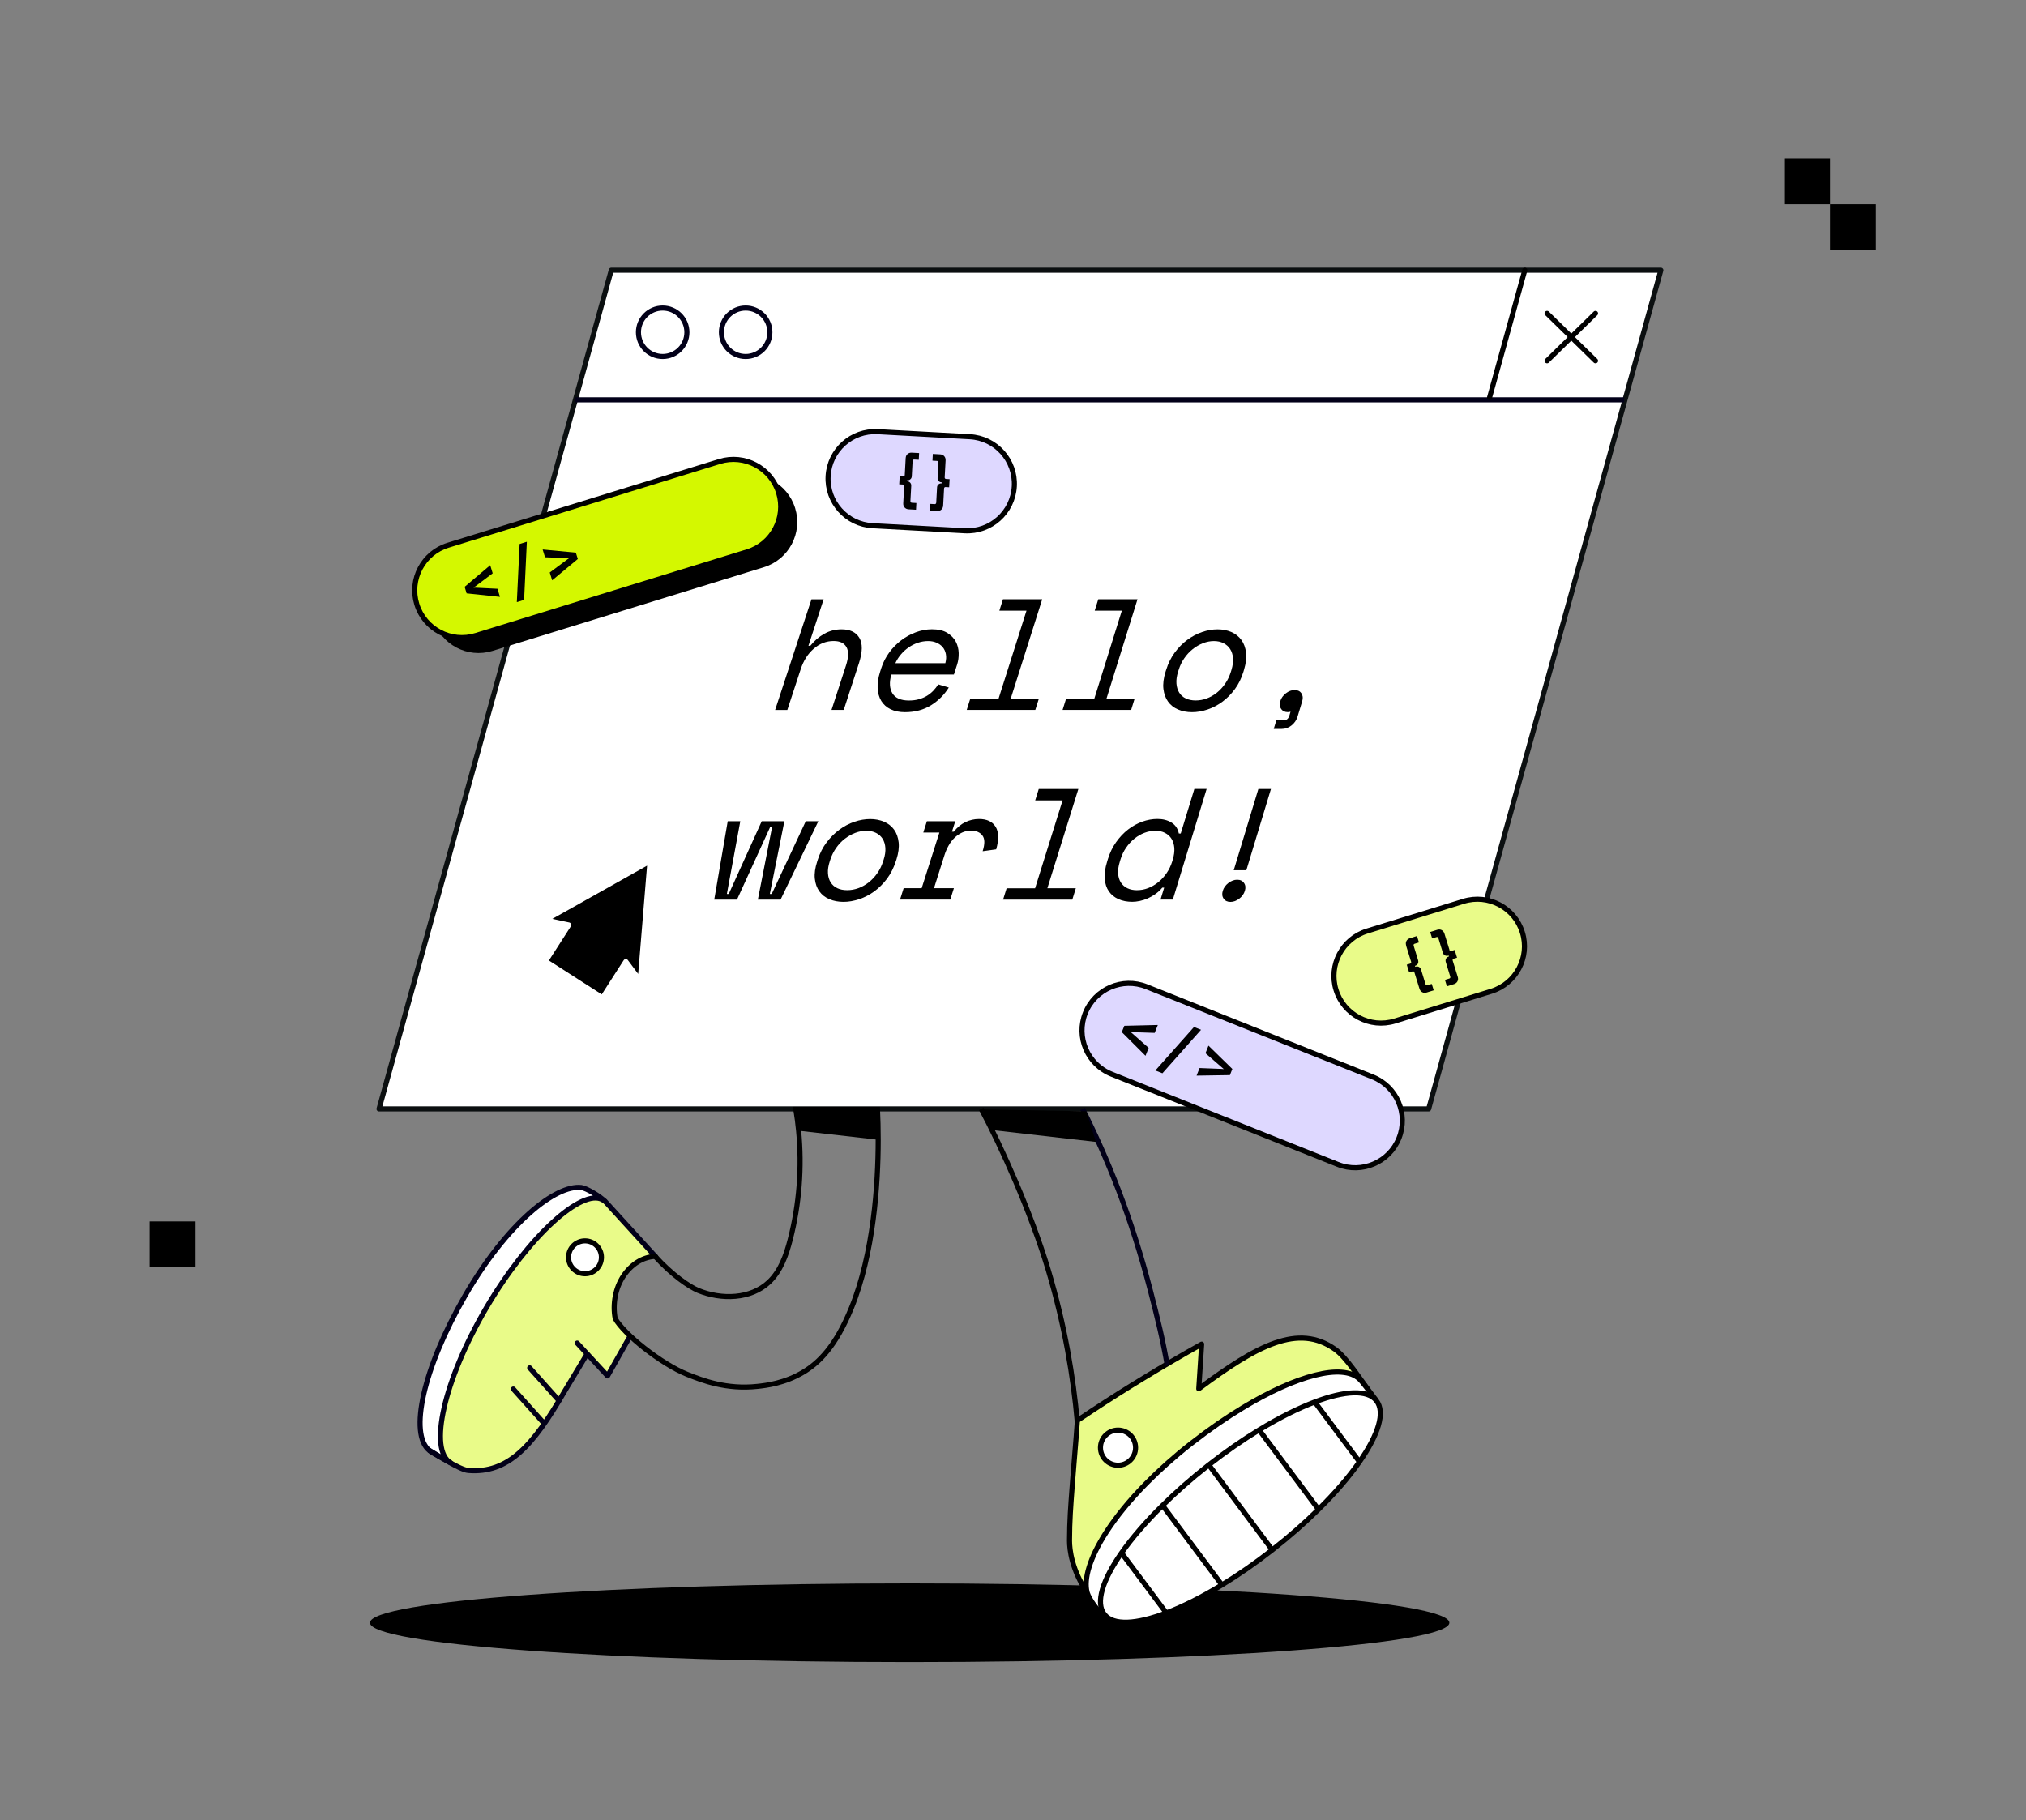 <?xml version="1.0" encoding="UTF-8" standalone="no"?>
<svg
   xmlns:dc="http://purl.org/dc/elements/1.1/"
   xmlns:cc="http://creativecommons.org/ns#"
   xmlns:rdf="http://www.w3.org/1999/02/22-rdf-syntax-ns#"
   xmlns:svg="http://www.w3.org/2000/svg"
   xmlns="http://www.w3.org/2000/svg"
   viewBox="0 0 530.528 476.633"
   height="476.633"
   width="530.528"
   xml:space="preserve"
   id="svg2"
   version="1.1"><rect x="0" y="0" width="530.528" height="476.633" fill="#808080" stroke="none"/><defs
     id="defs6"><clipPath
       id="clipPath32"
       clipPathUnits="userSpaceOnUse"><path
         id="path30"
         d="M 0,357.475 H 397.896 V 0 H 0 Z" /></clipPath></defs><g
     transform="matrix(1.333,0,0,-1.333,0,476.633)"
     id="g10"><path
       id="path12"
       style="fill:#000000;fill-opacity:1;fill-rule:nonzero;stroke:none"
       d="m 359.498,326.443 h -9.01 v -9.01 h 9.01 z" /><path
       id="path14"
       style="fill:#000000;fill-opacity:1;fill-rule:nonzero;stroke:none"
       d="m 368.508,317.433 h -9.01 v -9.01 h 9.01 z" /><path
       id="path16"
       style="fill:#000000;fill-opacity:1;fill-rule:nonzero;stroke:none"
       d="m 38.398,117.603 h -9.01 v -9.01 h 9.01 z" /><g
       transform="translate(74.458,139.703)"
       id="g18"><path
         id="path20"
         style="fill:#ffffff;fill-opacity:1;fill-rule:nonzero;stroke:none"
         d="m 0,0 h 206.19 l 45.62,164.77 H 45.62 Z" /></g><g
       transform="translate(74.458,139.703)"
       id="g22"><path
         id="path24"
         style="fill:none;stroke:#0b0f10;stroke-width:1;stroke-linecap:round;stroke-linejoin:round;stroke-miterlimit:4;stroke-dasharray:none;stroke-opacity:1"
         d="m 0,0 h 206.19 l 45.62,164.77 H 45.62 Z" /></g><g
       id="g26"><g
         clip-path="url(#clipPath32)"
         id="g28"><g
           transform="translate(146.478,287.523)"
           id="g34"><path
             id="path36"
             style="fill:none;stroke:#020019;stroke-width:1;stroke-linecap:butt;stroke-linejoin:miter;stroke-miterlimit:10;stroke-dasharray:none;stroke-opacity:1"
             d="M 0,0 C 2.629,0 4.76,2.131 4.76,4.76 4.76,7.389 2.629,9.52 0,9.52 -2.629,9.52 -4.76,7.389 -4.76,4.76 -4.76,2.131 -2.629,0 0,0 Z" /></g><g
           transform="translate(130.178,287.523)"
           id="g38"><path
             id="path40"
             style="fill:none;stroke:#020019;stroke-width:1;stroke-linecap:butt;stroke-linejoin:miter;stroke-miterlimit:10;stroke-dasharray:none;stroke-opacity:1"
             d="M 0,0 C 2.629,0 4.76,2.131 4.76,4.76 4.76,7.389 2.629,9.52 0,9.52 -2.629,9.52 -4.76,7.389 -4.76,4.76 -4.76,2.131 -2.629,0 0,0 Z" /></g><g
           transform="translate(319.068,279.013)"
           id="g42"><path
             id="path44"
             style="fill:none;stroke:#020019;stroke-width:1;stroke-linecap:butt;stroke-linejoin:miter;stroke-miterlimit:10;stroke-dasharray:none;stroke-opacity:1"
             d="M 0,0 H -206.18" /></g><g
           transform="translate(299.538,304.473)"
           id="g46"><path
             id="path48"
             style="fill:none;stroke:#000000;stroke-width:1;stroke-linecap:round;stroke-linejoin:round;stroke-miterlimit:4;stroke-dasharray:none;stroke-opacity:1"
             d="M 0,0 -6.92,-25" /></g><g
           transform="translate(303.918,295.993)"
           id="g50"><path
             id="path52"
             style="fill:none;stroke:#000000;stroke-width:1;stroke-linecap:round;stroke-linejoin:round;stroke-miterlimit:4;stroke-dasharray:none;stroke-opacity:1"
             d="M 0,0 9.51,-9.31" /></g><g
           transform="translate(313.428,295.993)"
           id="g54"><path
             id="path56"
             style="fill:none;stroke:#000000;stroke-width:1;stroke-linecap:round;stroke-linejoin:round;stroke-miterlimit:4;stroke-dasharray:none;stroke-opacity:1"
             d="M 0,0 -9.51,-9.31" /></g><g
           transform="translate(107.138,168.713)"
           id="g58"><path
             id="path60"
             style="fill:#000000;fill-opacity:1;fill-rule:nonzero;stroke:none"
             d="M 0,0 4.58,7.13 -0.03,8.12 20.55,19.68 18.62,-3.85 15.8,-0.07 11.22,-7.2 Z" /></g><g
           transform="translate(107.138,168.713)"
           id="g62"><path
             id="path64"
             style="fill:none;stroke:#ffffff;stroke-width:1;stroke-linecap:round;stroke-linejoin:round;stroke-miterlimit:4;stroke-dasharray:none;stroke-opacity:1"
             d="M 0,0 4.58,7.13 -0.03,8.12 20.55,19.68 18.62,-3.85 15.8,-0.07 11.22,-7.2 Z" /></g><g
           transform="translate(144.598,263.868)"
           id="g66"><path
             id="path68"
             style="fill:#000000;fill-opacity:1;fill-rule:nonzero;stroke:none"
             d="m 0,0 -53.331,-16.448 c -4.898,-1.51 -7.644,-6.705 -6.133,-11.603 1.51,-4.897 6.705,-7.643 11.602,-6.133 L 5.47,-17.736 c 4.897,1.51 7.643,6.705 6.133,11.603 C 10.092,-1.236 4.898,1.51 0,0" /></g><g
           transform="translate(94.918,237.963)"
           id="g70"><path
             id="path72"
             style="fill:#000000;fill-opacity:1;fill-rule:nonzero;stroke:none"
             d="M 0,0 -0.39,1.28 4.63,5.53 5.12,3.94 1.72,1.38 1.36,1.11 H 1.81 L 6.06,0.9 6.55,-0.69 Z" /></g><g
           transform="translate(104.778,236.233)"
           id="g74"><path
             id="path76"
             style="fill:#000000;fill-opacity:1;fill-rule:nonzero;stroke:none"
             d="M 0,0 0.55,11.43 1.97,11.87 1.43,0.45 0,0.01 Z" /></g><g
           transform="translate(111.248,242.063)"
           id="g78"><path
             id="path80"
             style="fill:#000000;fill-opacity:1;fill-rule:nonzero;stroke:none"
             d="M 0,0 3.48,2.59 3.84,2.83 H 3.41 L -0.93,2.99 -1.4,4.52 5.12,3.9 5.51,2.65 0.47,-1.54 0,-0.01 Z" /></g><g
           transform="translate(115.588,91.993)"
           id="g82"><path
             id="path84"
             style="fill:#e9fb89;fill-opacity:1;fill-rule:nonzero;stroke:none"
             d="m 0,0 c 1.25,-1.36 2.51,-3.38 3.76,-4.74 l 4.23,7.47 -2.92,4.61 1.198,7.446 6.106,4.421 -9.204,10.403 -5.81,1.41 -13,-9.57 c 0,0 -9.95,-12.14 -10.09,-13.41 -0.14,-1.27 -0.56,-8.47 -0.56,-8.47 l -5.5,-11.56 2.74,-7.78 c 1.52,-0.86 2.15,-2.91 3.86,-3.04 7.78,-0.6 9.92,-0.56 17.03,9.63 l 5.32,8.43 2.85,4.74 z" /></g><g
           transform="translate(178.698,31.033)"
           id="g86"><path
             id="path88"
             style="fill:#000000;fill-opacity:1;fill-rule:nonzero;stroke:none"
             d="m 0,0 c 58.553,0 106.02,3.461 106.02,7.73 0,4.269 -47.467,7.73 -106.02,7.73 -58.553,0 -106.02,-3.461 -106.02,-7.73 C -106.02,3.461 -58.553,0 0,0" /></g><g
           transform="translate(88.498,70.192)"
           id="g90"><path
             id="path92"
             style="fill:#ffffff;fill-opacity:1;fill-rule:nonzero;stroke:#020019;stroke-width:1;stroke-linecap:round;stroke-linejoin:round;stroke-miterlimit:4;stroke-dasharray:none;stroke-opacity:1"
             d="m 0,0 c -1.53,0.84 -3.51,1.881 -4.15,2.401 -4.04,3.26 -1.24,16.139 7.01,30.409 8.25,14.27 17.83,21.86 22.85,21.26 0.99,-0.12 3.72,-1.749 4.55,-2.659 l -0.39,0.26 c -3.99,2.29 -14.51,-7.05 -22.85,-21.26 -8.34,-14.21 -11.38,-27.89 -7,-30.42" /></g><g
           transform="translate(84.298,72.653)"
           id="g94"><path
             id="path96"
             style="fill:none;stroke:#020019;stroke-width:1;stroke-linecap:butt;stroke-linejoin:miter;stroke-miterlimit:10;stroke-dasharray:none;stroke-opacity:1"
             d="m 0,0 c 1.52,-0.86 6,-3.85 7.71,-3.98 7.78,-0.6 12.62,4.69 18.91,15.57 l 4.44,7.38" /></g><g
           transform="translate(113.388,93.703)"
           id="g98"><path
             id="path100"
             style="fill:none;stroke:#020019;stroke-width:1;stroke-linecap:round;stroke-linejoin:round;stroke-miterlimit:4;stroke-dasharray:none;stroke-opacity:1"
             d="m 0,0 c 1.25,-1.36 4.71,-5.09 5.96,-6.45 l 4.23,7.47" /></g><g
           transform="translate(128.828,110.633)"
           id="g102"><path
             id="path104"
             style="fill:none;stroke:#020019;stroke-width:1;stroke-linecap:round;stroke-linejoin:round;stroke-miterlimit:4;stroke-dasharray:none;stroke-opacity:1"
             d="M 0,0 -10,10.96" /></g><g
           transform="translate(268.538,84.833)"
           id="g106"><path
             id="path108"
             style="fill:#e9fb89;fill-opacity:1;fill-rule:nonzero;stroke:#000000;stroke-width:1;stroke-linecap:round;stroke-linejoin:round;stroke-miterlimit:4;stroke-dasharray:none;stroke-opacity:1"
             d="m 0,0 c 0,0 -0.02,0.03 -0.03,0.04 -1.21,1.62 -4.02,6.02 -6.23,7.6 -7.24,5.15 -15.31,0.79 -26.79,-7.75 l 0.57,8.77 c -3.82,-2.14 -7.61,-4.35 -11.35,-6.63 -3.44,-2.09 -6.84,-4.24 -10.2,-6.46 -0.96,-0.63 -1.91,-1.26 -2.86,-1.9 -0.28,-4.09 -0.67,-8.21 -0.98,-12.34 -0.02,-0.23 -0.03,-0.46 -0.05,-0.69 -0.29,-3.89 -0.51,-6.72 -0.52,-10.59 0,-1.75 0.42,-5.72 3.51,-10.28" /></g><g
           transform="translate(216.938,40.403)"
           id="g110"><path
             id="path112"
             style="fill:#ffffff;fill-opacity:1;fill-rule:nonzero;stroke:#000000;stroke-width:1;stroke-linecap:butt;stroke-linejoin:miter;stroke-miterlimit:10;stroke-dasharray:none;stroke-opacity:1"
             d="m 0,0 c -1.12,0.19 -2.97,3.03 -3.34,4.19 -0.02,0.03 -0.03,0.07 -0.03,0.1 -0.72,2.69 0.55,6.89 3.73,11.83 1.93,2.99 4.55,6.25 7.86,9.6 2.51,2.55 5.41,5.16 8.71,7.75 l 0.34,0.26 c 3.38,2.64 6.72,4.94 9.91,6.86 10.62,6.42 19.61,8.75 22.91,5.67 0.35,-0.32 0.89,-0.99 1.5,-1.79 0.02,-0.02 0.03,-0.03 0.03,-0.04 0.61,-0.79 1.25,-1.68 1.84,-2.46" /></g><g
           transform="translate(267.058,70.373)"
           id="g114"><path
             id="path116"
             style="fill:#ffffff;fill-opacity:1;fill-rule:nonzero;stroke:none"
             d="m 0,0 c -2.02,-2.92 -4.76,-6.11 -8.05,-9.35 -2.64,-2.61 -5.64,-5.26 -8.91,-7.82 -0.05,-0.04 -0.11,-0.09 -0.16,-0.13 -3.34,-2.61 -6.68,-4.93 -9.89,-6.88 -3.92,-2.39 -7.62,-4.25 -10.92,-5.5 -5.9,-2.25 -10.43,-2.52 -12.18,-0.29 -1.79,2.28 -0.37,6.73 3.37,12.08 2.04,2.91 4.78,6.09 8.07,9.33 2.63,2.6 5.6,5.22 8.85,7.78 0.08,0.06 0.16,0.12 0.23,0.18 3.34,2.61 6.68,4.92 9.89,6.87 3.92,2.39 7.64,4.24 10.93,5.49 5.86,2.22 10.36,2.48 12.1,0.25 C 5.11,9.74 3.71,5.31 0,0" /></g><g
           transform="translate(267.058,70.373)"
           id="g118"><path
             id="path120"
             style="fill:none;stroke:#000000;stroke-width:1;stroke-linecap:butt;stroke-linejoin:miter;stroke-miterlimit:10;stroke-dasharray:none;stroke-opacity:1"
             d="m 0,0 c -2.02,-2.92 -4.76,-6.11 -8.05,-9.35 -2.64,-2.61 -5.64,-5.26 -8.91,-7.82 -0.05,-0.04 -0.11,-0.09 -0.16,-0.13 -3.34,-2.61 -6.68,-4.93 -9.89,-6.88 -3.92,-2.39 -7.62,-4.25 -10.92,-5.5 -5.9,-2.25 -10.43,-2.52 -12.18,-0.29 -1.79,2.28 -0.37,6.73 3.37,12.08 2.04,2.91 4.78,6.09 8.07,9.33 2.63,2.6 5.6,5.22 8.85,7.78 0.08,0.06 0.16,0.12 0.23,0.18 3.34,2.61 6.68,4.92 9.89,6.87 3.92,2.39 7.64,4.24 10.93,5.49 5.86,2.22 10.36,2.48 12.1,0.25 C 5.11,9.74 3.71,5.31 0,0 Z" /></g><g
           transform="translate(267.058,70.373)"
           id="g122"><path
             id="path124"
             style="fill:none;stroke:#000000;stroke-width:1;stroke-linecap:butt;stroke-linejoin:miter;stroke-miterlimit:10;stroke-dasharray:none;stroke-opacity:1"
             d="M 0,0 -8.78,11.76" /></g><g
           transform="translate(259.008,61.023)"
           id="g126"><path
             id="path128"
             style="fill:none;stroke:#000000;stroke-width:1;stroke-linecap:butt;stroke-linejoin:miter;stroke-miterlimit:10;stroke-dasharray:none;stroke-opacity:1"
             d="M 0,0 -11.66,15.62" /></g><g
           transform="translate(249.928,53.063)"
           id="g130"><path
             id="path132"
             style="fill:none;stroke:#000000;stroke-width:1;stroke-linecap:butt;stroke-linejoin:miter;stroke-miterlimit:10;stroke-dasharray:none;stroke-opacity:1"
             d="M 0,0 -12.46,16.71" /></g><g
           transform="translate(240.038,46.183)"
           id="g134"><path
             id="path136"
             style="fill:none;stroke:#000000;stroke-width:1;stroke-linecap:butt;stroke-linejoin:miter;stroke-miterlimit:10;stroke-dasharray:none;stroke-opacity:1"
             d="M 0,0 -11.66,15.62" /></g><g
           transform="translate(229.118,40.683)"
           id="g138"><path
             id="path140"
             style="fill:none;stroke:#000000;stroke-width:1;stroke-linecap:butt;stroke-linejoin:miter;stroke-miterlimit:10;stroke-dasharray:none;stroke-opacity:1"
             d="M 0,0 -8.81,11.8" /></g><g
           transform="translate(219.628,69.703)"
           id="g142"><path
             id="path144"
             style="fill:#ffffff;fill-opacity:1;fill-rule:nonzero;stroke:none"
             d="M 0,0 C 1.905,0 3.45,1.544 3.45,3.45 3.45,5.355 1.905,6.9 0,6.9 -1.905,6.9 -3.45,5.355 -3.45,3.45 -3.45,1.544 -1.905,0 0,0" /></g><g
           transform="translate(219.628,69.703)"
           id="g146"><path
             id="path148"
             style="fill:none;stroke:#000000;stroke-width:1;stroke-linecap:round;stroke-linejoin:round;stroke-miterlimit:4;stroke-dasharray:none;stroke-opacity:1"
             d="M 0,0 C 1.905,0 3.45,1.544 3.45,3.45 3.45,5.355 1.905,6.9 0,6.9 -1.905,6.9 -3.45,5.355 -3.45,3.45 -3.45,1.544 -1.905,0 0,0 Z" /></g><g
           transform="translate(114.918,107.323)"
           id="g150"><path
             id="path152"
             style="fill:#ffffff;fill-opacity:1;fill-rule:nonzero;stroke:none"
             d="M 0,0 C 1.784,0 3.23,1.446 3.23,3.23 3.23,5.014 1.784,6.46 0,6.46 -1.784,6.46 -3.23,5.014 -3.23,3.23 -3.23,1.446 -1.784,0 0,0" /></g><g
           transform="translate(114.918,107.323)"
           id="g154"><path
             id="path156"
             style="fill:none;stroke:#000000;stroke-width:1;stroke-linecap:round;stroke-linejoin:round;stroke-miterlimit:4;stroke-dasharray:none;stroke-opacity:1"
             d="M 0,0 C 1.784,0 3.23,1.446 3.23,3.23 3.23,5.014 1.784,6.46 0,6.46 -1.784,6.46 -3.23,5.014 -3.23,3.23 -3.23,1.446 -1.784,0 0,0 Z" /></g><g
           transform="translate(104.058,88.833)"
           id="g158"><path
             id="path160"
             style="fill:none;stroke:#020019;stroke-width:1;stroke-linecap:round;stroke-linejoin:round;stroke-miterlimit:4;stroke-dasharray:none;stroke-opacity:1"
             d="M 0,0 5.72,-6.4" /></g><g
           transform="translate(100.838,84.673)"
           id="g162"><path
             id="path164"
             style="fill:none;stroke:#020019;stroke-width:1;stroke-linecap:round;stroke-linejoin:round;stroke-miterlimit:4;stroke-dasharray:none;stroke-opacity:1"
             d="M 0,0 5.73,-6.4" /></g><g
           transform="translate(172.518,133.643)"
           id="g166"><path
             id="path168"
             style="fill:none;stroke:#000000;stroke-width:1;stroke-linecap:butt;stroke-linejoin:miter;stroke-miterlimit:10;stroke-dasharray:none;stroke-opacity:1"
             d="m 0,0 c 0,-8.78 -0.92,-22.37 -5.26,-33.03 -3.09,-7.58 -6.38,-10.77 -9.42,-12.6 -3.67,-2.21 -7.33,-2.64 -9.04,-2.82 -6.09,-0.66 -10.76,1.15 -13.82,2.37 -5.09,2.04 -12.43,7.9 -14.13,10.97 -0.54,2.85 0.05,5.97 1.58,8.29 1.53,2.31 3.76,3.78 6.27,3.91 3.31,-3.65 6.71,-5.97 8.48,-6.7 4.56,-1.86 10.3,-1.73 13.88,1.65 2.29,2.16 3.39,5.28 4.17,8.33 1.79,6.97 2.35,14.27 1.65,21.43 -0.13,1.38 -0.31,2.76 -0.54,4.14 v 0.03 h 16.03 c 0,-0.1 0.01,-0.21 0.02,-0.31 C -0.06,4.18 0,2.25 0,0.02 Z" /></g><g
           transform="translate(192.758,139.703)"
           id="g170"><path
             id="path172"
             style="fill:none;stroke:#000000;stroke-width:1;stroke-linecap:butt;stroke-linejoin:miter;stroke-miterlimit:10;stroke-dasharray:none;stroke-opacity:1"
             d="m 0,0 c 3.94,-7.38 9.82,-20.46 13.15,-31.59 3.31,-11.06 4.95,-21.21 5.71,-29.83" /></g><g
           transform="translate(229.308,89.253)"
           id="g174"><path
             id="path176"
             style="fill:none;stroke:#020019;stroke-width:1;stroke-linecap:butt;stroke-linejoin:miter;stroke-miterlimit:10;stroke-dasharray:none;stroke-opacity:1"
             d="m 0,0 c -0.83,4.88 -1.92,9.37 -3.32,14.76 -3.83,14.72 -8.44,26 -13.32,35.69" /></g><g
           transform="translate(213.378,139.243)"
           id="g178"><path
             id="path180"
             style="fill:#000000;fill-opacity:1;fill-rule:nonzero;stroke:none"
             d="m 0,0 -20.61,0.36 c 0,0 1.95,-4.43 1.77,-4.01 L 1.92,-6.02 0.01,0 Z" /></g><g
           transform="translate(172.518,133.643)"
           id="g182"><path
             id="path184"
             style="fill:#000000;fill-opacity:1;fill-rule:nonzero;stroke:none"
             d="m 0,0 -15.64,1.78 c -0.13,1.38 -0.31,2.76 -0.54,4.14 L -0.14,5.64 C -0.07,4.16 -0.01,2.23 -0.01,0 Z" /></g><g
           transform="translate(154.668,218.083)"
           id="g186"><path
             id="path188"
             style="fill:#000000;fill-opacity:1;fill-rule:nonzero;stroke:none"
             d="M 0,0 H -2.4 L 4.74,21.74 H 7.13 L 4.14,12.61 h 0.37 c 0.8,0.99 1.71,1.78 2.75,2.36 1.04,0.58 2.17,0.87 3.39,0.87 1.65,0 2.82,-0.55 3.49,-1.66 0.67,-1.11 0.65,-2.77 -0.07,-4.98 L 11.08,0.01 h -2.4 l 2.83,8.7 c 0.53,1.62 0.56,2.83 0.11,3.63 -0.45,0.81 -1.29,1.21 -2.52,1.21 -1.45,0 -2.75,-0.5 -3.91,-1.51 C 4.03,11.04 3.18,9.7 2.63,8.02 L 0,0.01 Z" /></g><g
           transform="translate(182.318,231.623)"
           id="g190"><path
             id="path192"
             style="fill:#000000;fill-opacity:1;fill-rule:nonzero;stroke:none"
             d="m 0,0 c -0.67,0 -1.34,-0.11 -1.99,-0.33 -0.65,-0.22 -1.26,-0.52 -1.83,-0.92 -0.57,-0.39 -1.07,-0.85 -1.52,-1.38 -0.45,-0.53 -0.81,-1.1 -1.09,-1.72 h 9.82 c 0.17,0.66 0.21,1.26 0.1,1.8 -0.1,0.54 -0.32,0.99 -0.63,1.37 C 2.54,-0.81 2.13,-0.52 1.64,-0.31 1.14,-0.1 0.6,0 0.01,0 Z m -7.22,-6.58 c -0.43,-1.53 -0.36,-2.76 0.22,-3.7 0.58,-0.93 1.66,-1.4 3.24,-1.4 0.72,0 1.37,0.08 1.96,0.25 0.59,0.17 1.12,0.39 1.59,0.68 0.47,0.29 0.89,0.63 1.25,1.01 0.36,0.38 0.68,0.79 0.96,1.23 l 2.07,-0.62 c -0.89,-1.43 -2.06,-2.59 -3.5,-3.49 -1.45,-0.9 -3.16,-1.35 -5.12,-1.35 -1.09,0 -2.03,0.19 -2.81,0.57 -0.79,0.38 -1.4,0.93 -1.83,1.63 -0.43,0.7 -0.67,1.54 -0.72,2.52 -0.05,0.97 0.11,2.05 0.49,3.23 l 0.24,0.75 c 0.35,1.08 0.86,2.08 1.54,3.01 0.68,0.93 1.47,1.73 2.36,2.41 0.89,0.67 1.85,1.2 2.89,1.58 1.03,0.38 2.08,0.58 3.14,0.58 C 2,2.31 3,2.08 3.76,1.61 4.52,1.14 5.08,0.57 5.44,-0.11 5.8,-0.79 5.99,-1.54 6.01,-2.35 6.03,-3.16 5.93,-3.9 5.71,-4.59 L 5.07,-6.58 H -7.21 Z" /></g><g
           transform="translate(190.638,220.323)"
           id="g194"><path
             id="path196"
             style="fill:#000000;fill-opacity:1;fill-rule:nonzero;stroke:none"
             d="m 0,0 h 5.53 l 5.48,17.27 H 5.68 l 0.71,2.24 H 14.1 L 7.92,0.01 h 5.53 L 12.74,-2.23 H -0.73 l 0.71,2.24 z" /></g><g
           transform="translate(209.448,220.323)"
           id="g198"><path
             id="path200"
             style="fill:#000000;fill-opacity:1;fill-rule:nonzero;stroke:none"
             d="m 0,0 h 5.53 l 5.4,17.27 H 5.6 l 0.7,2.24 h 7.71 L 7.92,0.01 h 5.53 L 12.76,-2.23 H -0.71 l 0.7,2.24 z" /></g><g
           transform="translate(234.888,219.953)"
           id="g202"><path
             id="path204"
             style="fill:#000000;fill-opacity:1;fill-rule:nonzero;stroke:none"
             d="M 0,0 C 0.74,0 1.46,0.13 2.16,0.39 2.86,0.65 3.53,1.03 4.15,1.52 4.77,2.02 5.32,2.61 5.8,3.31 6.28,4 6.65,4.79 6.92,5.65 L 7.03,6.02 C 7.28,6.85 7.38,7.61 7.33,8.3 7.28,8.99 7.09,9.59 6.77,10.09 6.45,10.59 6.02,10.97 5.47,11.25 4.92,11.53 4.29,11.67 3.58,11.67 2.87,11.67 2.15,11.53 1.43,11.25 0.71,10.97 0.04,10.58 -0.58,10.09 -1.2,9.59 -1.76,9 -2.24,8.3 -2.72,7.61 -3.09,6.84 -3.34,6.02 L -3.46,5.65 C -3.73,4.78 -3.84,4 -3.78,3.31 -3.73,2.62 -3.54,2.02 -3.23,1.52 -2.91,1.02 -2.48,0.64 -1.93,0.39 -1.39,0.13 -0.74,0 -0.01,0 Z M 9.38,5.65 C 8.99,4.37 8.43,3.23 7.71,2.25 6.99,1.27 6.18,0.44 5.27,-0.23 4.37,-0.9 3.39,-1.42 2.35,-1.77 1.31,-2.12 0.29,-2.3 -0.72,-2.3 c -1.01,0 -1.95,0.18 -2.76,0.53 -0.81,0.35 -1.47,0.86 -1.95,1.54 -0.49,0.67 -0.79,1.5 -0.91,2.48 -0.12,0.98 0.02,2.12 0.42,3.4 l 0.12,0.37 c 0.39,1.26 0.95,2.39 1.67,3.37 0.72,0.98 1.54,1.82 2.46,2.5 0.92,0.68 1.89,1.2 2.92,1.55 1.03,0.35 2.04,0.53 3.04,0.53 1,0 1.91,-0.18 2.72,-0.53 0.81,-0.35 1.46,-0.87 1.96,-1.55 0.5,-0.68 0.8,-1.52 0.92,-2.5 C 10.01,8.41 9.87,7.28 9.49,6.02 Z" /></g><g
           transform="translate(251.508,219.823)"
           id="g206"><path
             id="path208"
             style="fill:#000000;fill-opacity:1;fill-rule:nonzero;stroke:none"
             d="M 0,0 C 0.18,0.6 0.55,1.11 1.1,1.54 1.65,1.96 2.22,2.18 2.81,2.18 3.4,2.18 3.85,1.97 4.14,1.54 4.43,1.12 4.49,0.6 4.31,0 L 3.39,-3.04 C 3.18,-3.74 2.78,-4.32 2.2,-4.78 1.62,-5.24 0.98,-5.46 0.28,-5.46 h -1.57 l 0.51,1.68 h 1.45 c 0.55,0 0.92,0.31 1.11,0.93 l 0.23,0.78 C 1.83,-2.13 1.64,-2.16 1.46,-2.16 0.89,-2.16 0.45,-1.95 0.16,-1.52 -0.13,-1.1 -0.19,-0.58 0,0.02 Z" /></g><g
           transform="translate(153.348,180.823)"
           id="g210"><path
             id="path212"
             style="fill:#000000;fill-opacity:1;fill-rule:nonzero;stroke:none"
             d="m 0,0 h -4.47 l 2.8,14.29 H -2.04 L -8.57,0 h -4.47 l 2.65,15.4 h 2.47 L -10.56,1.11 h 0.37 L -3.71,15.4 H 0.74 L -2.12,1.11 h 0.37 L 4.94,15.4 H 7.41 L -0.01,0 Z" /></g><g
           transform="translate(166.428,182.683)"
           id="g214"><path
             id="path216"
             style="fill:#000000;fill-opacity:1;fill-rule:nonzero;stroke:none"
             d="M 0,0 C 0.74,0 1.47,0.13 2.19,0.39 2.9,0.65 3.58,1.03 4.21,1.52 4.85,2.02 5.41,2.61 5.9,3.31 6.39,4 6.78,4.79 7.05,5.65 L 7.17,6.02 C 7.44,6.85 7.54,7.61 7.5,8.3 7.45,8.99 7.27,9.59 6.96,10.09 6.64,10.59 6.21,10.97 5.66,11.25 5.11,11.53 4.47,11.67 3.75,11.67 3.03,11.67 2.3,11.53 1.57,11.25 0.84,10.97 0.16,10.58 -0.48,10.09 -1.12,9.59 -1.68,9 -2.17,8.3 -2.66,7.61 -3.04,6.84 -3.31,6.02 L -3.43,5.65 C -3.71,4.78 -3.83,4 -3.78,3.31 -3.74,2.62 -3.56,2.02 -3.24,1.52 -2.92,1.02 -2.49,0.64 -1.95,0.39 -1.4,0.13 -0.76,0 -0.01,0 Z M 9.54,5.65 C 9.13,4.37 8.55,3.23 7.82,2.25 7.08,1.27 6.25,0.44 5.33,-0.23 4.41,-0.9 3.42,-1.42 2.37,-1.77 1.31,-2.12 0.28,-2.3 -0.73,-2.3 c -1.01,0 -1.96,0.18 -2.78,0.53 -0.82,0.35 -1.47,0.86 -1.96,1.54 -0.49,0.67 -0.78,1.5 -0.89,2.48 -0.11,0.98 0.05,2.12 0.47,3.4 l 0.12,0.37 c 0.41,1.26 0.98,2.39 1.73,3.37 0.74,0.98 1.58,1.82 2.51,2.5 0.93,0.68 1.92,1.2 2.96,1.55 1.04,0.35 2.07,0.53 3.08,0.53 1.01,0 1.92,-0.18 2.74,-0.53 C 8.06,13.09 8.72,12.57 9.21,11.89 9.7,11.21 10,10.37 10.11,9.39 10.22,8.41 10.07,7.28 9.67,6.02 L 9.55,5.65 Z" /></g><g
           transform="translate(182.088,196.223)"
           id="g218"><path
             id="path220"
             style="fill:#000000;fill-opacity:1;fill-rule:nonzero;stroke:none"
             d="M 0,0 H 5.57 L 4.92,-2.05 h 0.37 c 0.66,0.85 1.42,1.47 2.27,1.88 0.85,0.4 1.74,0.61 2.67,0.61 1.55,0 2.63,-0.51 3.26,-1.52 0.63,-1.01 0.67,-2.5 0.12,-4.44 l -2.66,-0.37 c 0.45,1.43 0.44,2.46 -0.05,3.09 -0.48,0.63 -1.22,0.95 -2.21,0.95 -0.64,0 -1.23,-0.12 -1.77,-0.37 C 6.38,-2.47 5.88,-2.81 5.43,-3.25 4.98,-3.68 4.59,-4.19 4.27,-4.77 3.94,-5.35 3.67,-5.97 3.46,-6.63 L 1.39,-13.15 H 5.3 l -0.71,-2.24 h -9.87 l 0.71,2.24 h 3.54 L 2.45,-2.22 H -0.71 L 0,0.02 Z" /></g><g
           transform="translate(197.748,183.053)"
           id="g222"><path
             id="path224"
             style="fill:#000000;fill-opacity:1;fill-rule:nonzero;stroke:none"
             d="m 0,0 h 5.59 l 5.4,17.27 H 5.61 l 0.7,2.24 h 7.78 L 8,0.01 h 5.59 L 12.9,-2.23 H -0.7 L 0,0.01 Z" /></g><g
           transform="translate(223.398,182.683)"
           id="g226"><path
             id="path228"
             style="fill:#000000;fill-opacity:1;fill-rule:nonzero;stroke:none"
             d="M 0,0 C 0.72,0 1.44,0.13 2.14,0.4 2.84,0.67 3.5,1.05 4.12,1.55 4.74,2.05 5.29,2.64 5.77,3.34 6.25,4.03 6.62,4.8 6.88,5.65 L 6.99,6.02 C 7.24,6.85 7.34,7.61 7.29,8.3 7.23,8.99 7.05,9.59 6.74,10.09 6.43,10.59 6,10.97 5.46,11.25 4.92,11.53 4.29,11.67 3.59,11.67 2.89,11.67 2.15,11.54 1.44,11.27 0.73,11 0.06,10.62 -0.55,10.12 -1.17,9.62 -1.71,9.03 -2.18,8.35 -2.65,7.67 -3.01,6.91 -3.27,6.08 L -3.42,5.58 C -3.69,4.71 -3.8,3.93 -3.75,3.25 -3.7,2.57 -3.52,1.98 -3.21,1.5 -2.89,1.01 -2.47,0.64 -1.93,0.38 -1.39,0.12 -0.75,-0.01 0,-0.01 Z M 5.3,0.5 H 4.93 C 4.54,0.02 4.09,-0.39 3.6,-0.74 3.11,-1.09 2.61,-1.38 2.09,-1.61 1.57,-1.84 1.05,-2.01 0.52,-2.12 c -0.53,-0.11 -1.03,-0.17 -1.48,-0.17 -1.04,0 -1.94,0.18 -2.73,0.53 -0.78,0.35 -1.41,0.86 -1.87,1.52 -0.47,0.66 -0.74,1.49 -0.82,2.47 -0.08,0.98 0.08,2.11 0.47,3.37 l 0.15,0.5 c 0.38,1.24 0.92,2.36 1.62,3.34 0.7,0.98 1.48,1.81 2.35,2.48 0.87,0.67 1.8,1.18 2.79,1.54 0.99,0.35 1.99,0.53 2.98,0.53 1.05,0 1.96,-0.23 2.74,-0.7 0.77,-0.47 1.26,-1.19 1.46,-2.16 h 0.37 l 2.68,8.76 h 2.41 L 7,-1.85 H 4.58 L 5.3,0.51 Z" /></g><g
           transform="translate(249.668,202.553)"
           id="g230"><path
             id="path232"
             style="fill:#000000;fill-opacity:1;fill-rule:nonzero;stroke:none"
             d="M 0,0 -4.83,-15.96 H -7.31 L -2.47,0 Z m -9.46,-20 c 0.18,0.6 0.55,1.11 1.1,1.54 0.55,0.42 1.13,0.64 1.73,0.64 0.6,0 1.05,-0.21 1.34,-0.64 0.3,-0.42 0.35,-0.94 0.17,-1.54 -0.18,-0.6 -0.55,-1.11 -1.1,-1.54 -0.55,-0.42 -1.13,-0.64 -1.73,-0.64 -0.6,0 -1.05,0.21 -1.34,0.64 -0.3,0.42 -0.35,0.94 -0.17,1.54" /></g><g
           transform="translate(287.498,180.491)"
           id="g234"><path
             id="path236"
             style="fill:#e9fb89;fill-opacity:1;fill-rule:nonzero;stroke:none"
             d="m 0,0 -18.93,-5.839 c -4.882,-1.505 -7.619,-6.683 -6.113,-11.565 1.505,-4.882 6.683,-7.618 11.565,-6.113 l 18.93,5.838 c 4.882,1.506 7.619,6.684 6.113,11.565 C 10.06,-1.232 4.882,1.505 0,0" /></g><g
           transform="translate(287.498,180.491)"
           id="g238"><path
             id="path240"
             style="fill:none;stroke:#000000;stroke-width:1;stroke-linecap:round;stroke-linejoin:round;stroke-miterlimit:4;stroke-dasharray:none;stroke-opacity:1"
             d="m 0,0 -18.93,-5.839 c -4.882,-1.505 -7.619,-6.683 -6.113,-11.565 1.505,-4.882 6.683,-7.618 11.565,-6.113 l 18.93,5.838 c 4.882,1.506 7.619,6.684 6.113,11.565 C 10.06,-1.232 4.882,1.505 0,0 Z" /></g><g
           transform="translate(276.228,171.832)"
           id="g242"><path
             id="path244"
             style="fill:#000000;fill-opacity:1;fill-rule:nonzero;stroke:none"
             d="M 0,0 C -0.1,0.32 -0.08,0.61 0.06,0.87 0.2,1.13 0.43,1.31 0.74,1.41 L 2.13,1.84 2.52,0.58 1.67,0.32 C 1.48,0.26 1.42,0.13 1.48,-0.08 L 2.35,-2.92 C 2.42,-3.16 2.41,-3.38 2.31,-3.58 2.21,-3.78 2.03,-3.92 1.79,-4 L 1.73,-4.02 1.79,-4.209 1.85,-4.19 c 0.25,0.08 0.47,0.06 0.67,-0.05 0.2,-0.11 0.33,-0.28 0.41,-0.52 L 3.8,-7.6 C 3.87,-7.81 3.99,-7.89 4.18,-7.83 L 5.03,-7.57 5.42,-8.83 4.03,-9.26 C 3.71,-9.36 3.42,-9.34 3.16,-9.2 2.9,-9.06 2.72,-8.83 2.62,-8.52 l -0.99,3.19 c -0.06,0.2 -0.19,0.28 -0.38,0.22 l -0.66,-0.2 -0.47,1.52 0.66,0.2 c 0.19,0.06 0.25,0.19 0.19,0.39 l -0.99,3.19 z" /></g><g
           transform="translate(284.718,170.953)"
           id="g246"><path
             id="path248"
             style="fill:#000000;fill-opacity:1;fill-rule:nonzero;stroke:none"
             d="m 0,0 c 0.06,-0.2 0.19,-0.28 0.38,-0.22 l 0.66,0.2 0.47,-1.52 -0.66,-0.2 C 0.66,-1.8 0.6,-1.93 0.66,-2.13 L 1.65,-5.32 C 1.75,-5.64 1.73,-5.93 1.59,-6.19 1.45,-6.45 1.22,-6.63 0.91,-6.73 l -1.39,-0.43 -0.39,1.26 0.85,0.26 c 0.19,0.06 0.25,0.19 0.19,0.4 L -0.7,-2.4 c -0.07,0.24 -0.06,0.46 0.04,0.66 0.1,0.2 0.28,0.34 0.52,0.42 l 0.06,0.02 -0.06,0.19 -0.06,-0.02 c -0.25,-0.08 -0.47,-0.06 -0.67,0.05 -0.2,0.11 -0.33,0.28 -0.41,0.52 l -0.87,2.84 c -0.07,0.21 -0.19,0.29 -0.38,0.23 l -0.85,-0.26 -0.39,1.26 1.39,0.43 c 0.32,0.1 0.61,0.08 0.87,-0.06 0.26,-0.14 0.44,-0.37 0.54,-0.68 L 0.02,0.01 Z" /></g><g
           transform="translate(190.526,271.765)"
           id="g250"><path
             id="path252"
             style="fill:#ded8ff;fill-opacity:1;fill-rule:nonzero;stroke:none"
             d="m 0,0 -18.103,0.993 c -5.101,0.28 -9.463,-3.628 -9.743,-8.729 -0.279,-5.101 3.629,-9.463 8.73,-9.743 l 18.103,-0.993 c 5.101,-0.28 9.463,3.628 9.742,8.729 C 9.009,-4.642 5.101,-0.28 0,0" /></g><g
           transform="translate(190.526,271.765)"
           id="g254"><path
             id="path256"
             style="fill:none;stroke:#000000;stroke-width:1;stroke-linecap:round;stroke-linejoin:round;stroke-miterlimit:4;stroke-dasharray:none;stroke-opacity:1"
             d="m 0,0 -18.103,0.993 c -5.101,0.28 -9.463,-3.628 -9.743,-8.729 -0.279,-5.101 3.629,-9.463 8.73,-9.743 l 18.103,-0.993 c 5.101,-0.28 9.463,3.628 9.742,8.729 C 9.009,-4.642 5.101,-0.28 0,0 Z" /></g><g
           transform="translate(177.918,267.573)"
           id="g258"><path
             id="path260"
             style="fill:#000000;fill-opacity:1;fill-rule:nonzero;stroke:none"
             d="m 0,0 c 0.02,0.33 0.14,0.6 0.36,0.79 0.22,0.2 0.5,0.29 0.83,0.27 L 2.64,0.98 2.57,-0.34 1.68,-0.29 C 1.48,-0.28 1.38,-0.38 1.36,-0.6 L 1.2,-3.56 C 1.19,-3.81 1.1,-4.01 0.93,-4.16 0.76,-4.31 0.55,-4.38 0.29,-4.37 H 0.22 L 0.21,-4.56 h 0.07 c 0.26,-0.02 0.46,-0.11 0.61,-0.28 0.15,-0.17 0.22,-0.38 0.2,-0.63 L 0.93,-8.43 C 0.92,-8.65 1.01,-8.77 1.21,-8.78 l 0.89,-0.05 -0.07,-1.32 -1.45,0.08 c -0.33,0.02 -0.59,0.14 -0.79,0.36 -0.2,0.22 -0.29,0.5 -0.27,0.83 l 0.18,3.34 c 0.01,0.21 -0.08,0.32 -0.28,0.34 l -0.69,0.04 0.09,1.59 0.69,-0.04 c 0.2,-0.01 0.3,0.09 0.31,0.3 L 0,0.03 Z" /></g><g
           transform="translate(185.578,263.803)"
           id="g262"><path
             id="path264"
             style="fill:#000000;fill-opacity:1;fill-rule:nonzero;stroke:none"
             d="M 0,0 C -0.01,-0.21 0.08,-0.32 0.28,-0.34 L 0.97,-0.38 0.88,-1.97 0.19,-1.93 c -0.2,0.01 -0.3,-0.09 -0.31,-0.3 L -0.3,-5.57 c -0.02,-0.33 -0.14,-0.6 -0.36,-0.79 -0.22,-0.2 -0.5,-0.29 -0.83,-0.27 l -1.45,0.08 0.07,1.32 0.89,-0.05 c 0.2,-0.01 0.3,0.09 0.32,0.31 l 0.16,2.96 c 0.01,0.25 0.1,0.45 0.27,0.6 0.17,0.15 0.38,0.22 0.64,0.21 h 0.07 l 0.01,0.19 h -0.07 c -0.26,0.02 -0.46,0.11 -0.61,0.28 -0.15,0.17 -0.22,0.38 -0.2,0.63 l 0.16,2.96 C -1.22,3.08 -1.31,3.2 -1.51,3.21 L -2.4,3.26 -2.33,4.58 -0.88,4.5 C -0.55,4.48 -0.29,4.36 -0.09,4.14 0.11,3.92 0.2,3.64 0.18,3.31 L 0,-0.03 Z" /></g><g
           transform="translate(269.656,145.987)"
           id="g266"><path
             id="path268"
             style="fill:#ded8ff;fill-opacity:1;fill-rule:nonzero;stroke:none"
             d="M 0,0 -44.425,17.724 C -49.17,19.617 -54.551,17.305 -56.444,12.56 -58.337,7.815 -56.025,2.434 -51.28,0.541 l 44.425,-17.724 c 4.745,-1.893 10.126,0.419 12.019,5.164 C 7.057,-7.274 4.745,-1.893 0,0" /></g><g
           transform="translate(269.656,145.987)"
           id="g270"><path
             id="path272"
             style="fill:none;stroke:#000000;stroke-width:1;stroke-linecap:round;stroke-linejoin:round;stroke-miterlimit:4;stroke-dasharray:none;stroke-opacity:1"
             d="M 0,0 -44.425,17.724 C -49.17,19.617 -54.551,17.305 -56.444,12.56 -58.337,7.815 -56.025,2.434 -51.28,0.541 l 44.425,-17.724 c 4.745,-1.893 10.126,0.419 12.019,5.164 C 7.057,-7.274 4.745,-1.893 0,0 Z" /></g><g
           transform="translate(220.368,154.793)"
           id="g274"><path
             id="path276"
             style="fill:#000000;fill-opacity:1;fill-rule:nonzero;stroke:none"
             d="M 0,0 0.5,1.24 7.08,1.4 6.46,-0.15 2.2,-0.01 1.75,0.01 2.09,-0.28 5.28,-3.1 4.66,-4.65 Z" /></g><g
           transform="translate(226.958,147.253)"
           id="g278"><path
             id="path280"
             style="fill:#000000;fill-opacity:1;fill-rule:nonzero;stroke:none"
             d="M 0,0 7.6,8.55 8.98,8 1.39,-0.55 Z" /></g><g
           transform="translate(235.648,147.733)"
           id="g282"><path
             id="path284"
             style="fill:#000000;fill-opacity:1;fill-rule:nonzero;stroke:none"
             d="M 0,0 4.34,-0.17 4.77,-0.21 4.44,0.07 1.16,2.91 1.75,4.4 6.44,-0.18 5.96,-1.39 -0.59,-1.49 Z" /></g><g
           transform="translate(141.349,266.896)"
           id="g286"><path
             id="path288"
             style="fill:#d4f800;fill-opacity:1;fill-rule:nonzero;stroke:none"
             d="m 0,0 -53.331,-16.448 c -4.898,-1.511 -7.643,-6.705 -6.133,-11.603 1.511,-4.897 6.705,-7.643 11.603,-6.133 L 5.47,-17.736 c 4.898,1.51 7.644,6.705 6.133,11.603 C 10.093,-1.236 4.898,1.51 0,0" /></g><g
           transform="translate(141.349,266.896)"
           id="g290"><path
             id="path292"
             style="fill:none;stroke:#000000;stroke-width:1;stroke-linecap:round;stroke-linejoin:round;stroke-miterlimit:4;stroke-dasharray:none;stroke-opacity:1"
             d="m 0,0 -53.331,-16.448 c -4.898,-1.511 -7.643,-6.705 -6.133,-11.603 1.511,-4.897 6.705,-7.643 11.603,-6.133 L 5.47,-17.736 c 4.898,1.51 7.644,6.705 6.133,11.603 C 10.093,-1.236 4.898,1.51 0,0 Z" /></g><g
           transform="translate(91.668,240.994)"
           id="g294"><path
             id="path296"
             style="fill:#000000;fill-opacity:1;fill-rule:nonzero;stroke:none"
             d="M 0,0 -0.39,1.28 4.63,5.53 5.12,3.94 1.72,1.38 1.36,1.11 H 1.81 L 6.06,0.9 6.55,-0.69 Z" /></g><g
           transform="translate(101.528,239.263)"
           id="g298"><path
             id="path300"
             style="fill:#000000;fill-opacity:1;fill-rule:nonzero;stroke:none"
             d="M 0,0 0.55,11.43 1.97,11.87 1.43,0.45 0,0.01 Z" /></g><g
           transform="translate(107.998,245.093)"
           id="g302"><path
             id="path304"
             style="fill:#000000;fill-opacity:1;fill-rule:nonzero;stroke:none"
             d="M 0,0 3.48,2.59 3.84,2.83 H 3.41 L -0.93,2.99 -1.4,4.52 5.12,3.9 5.51,2.65 0.47,-1.54 0,-0.01 Z" /></g></g></g></g></svg>